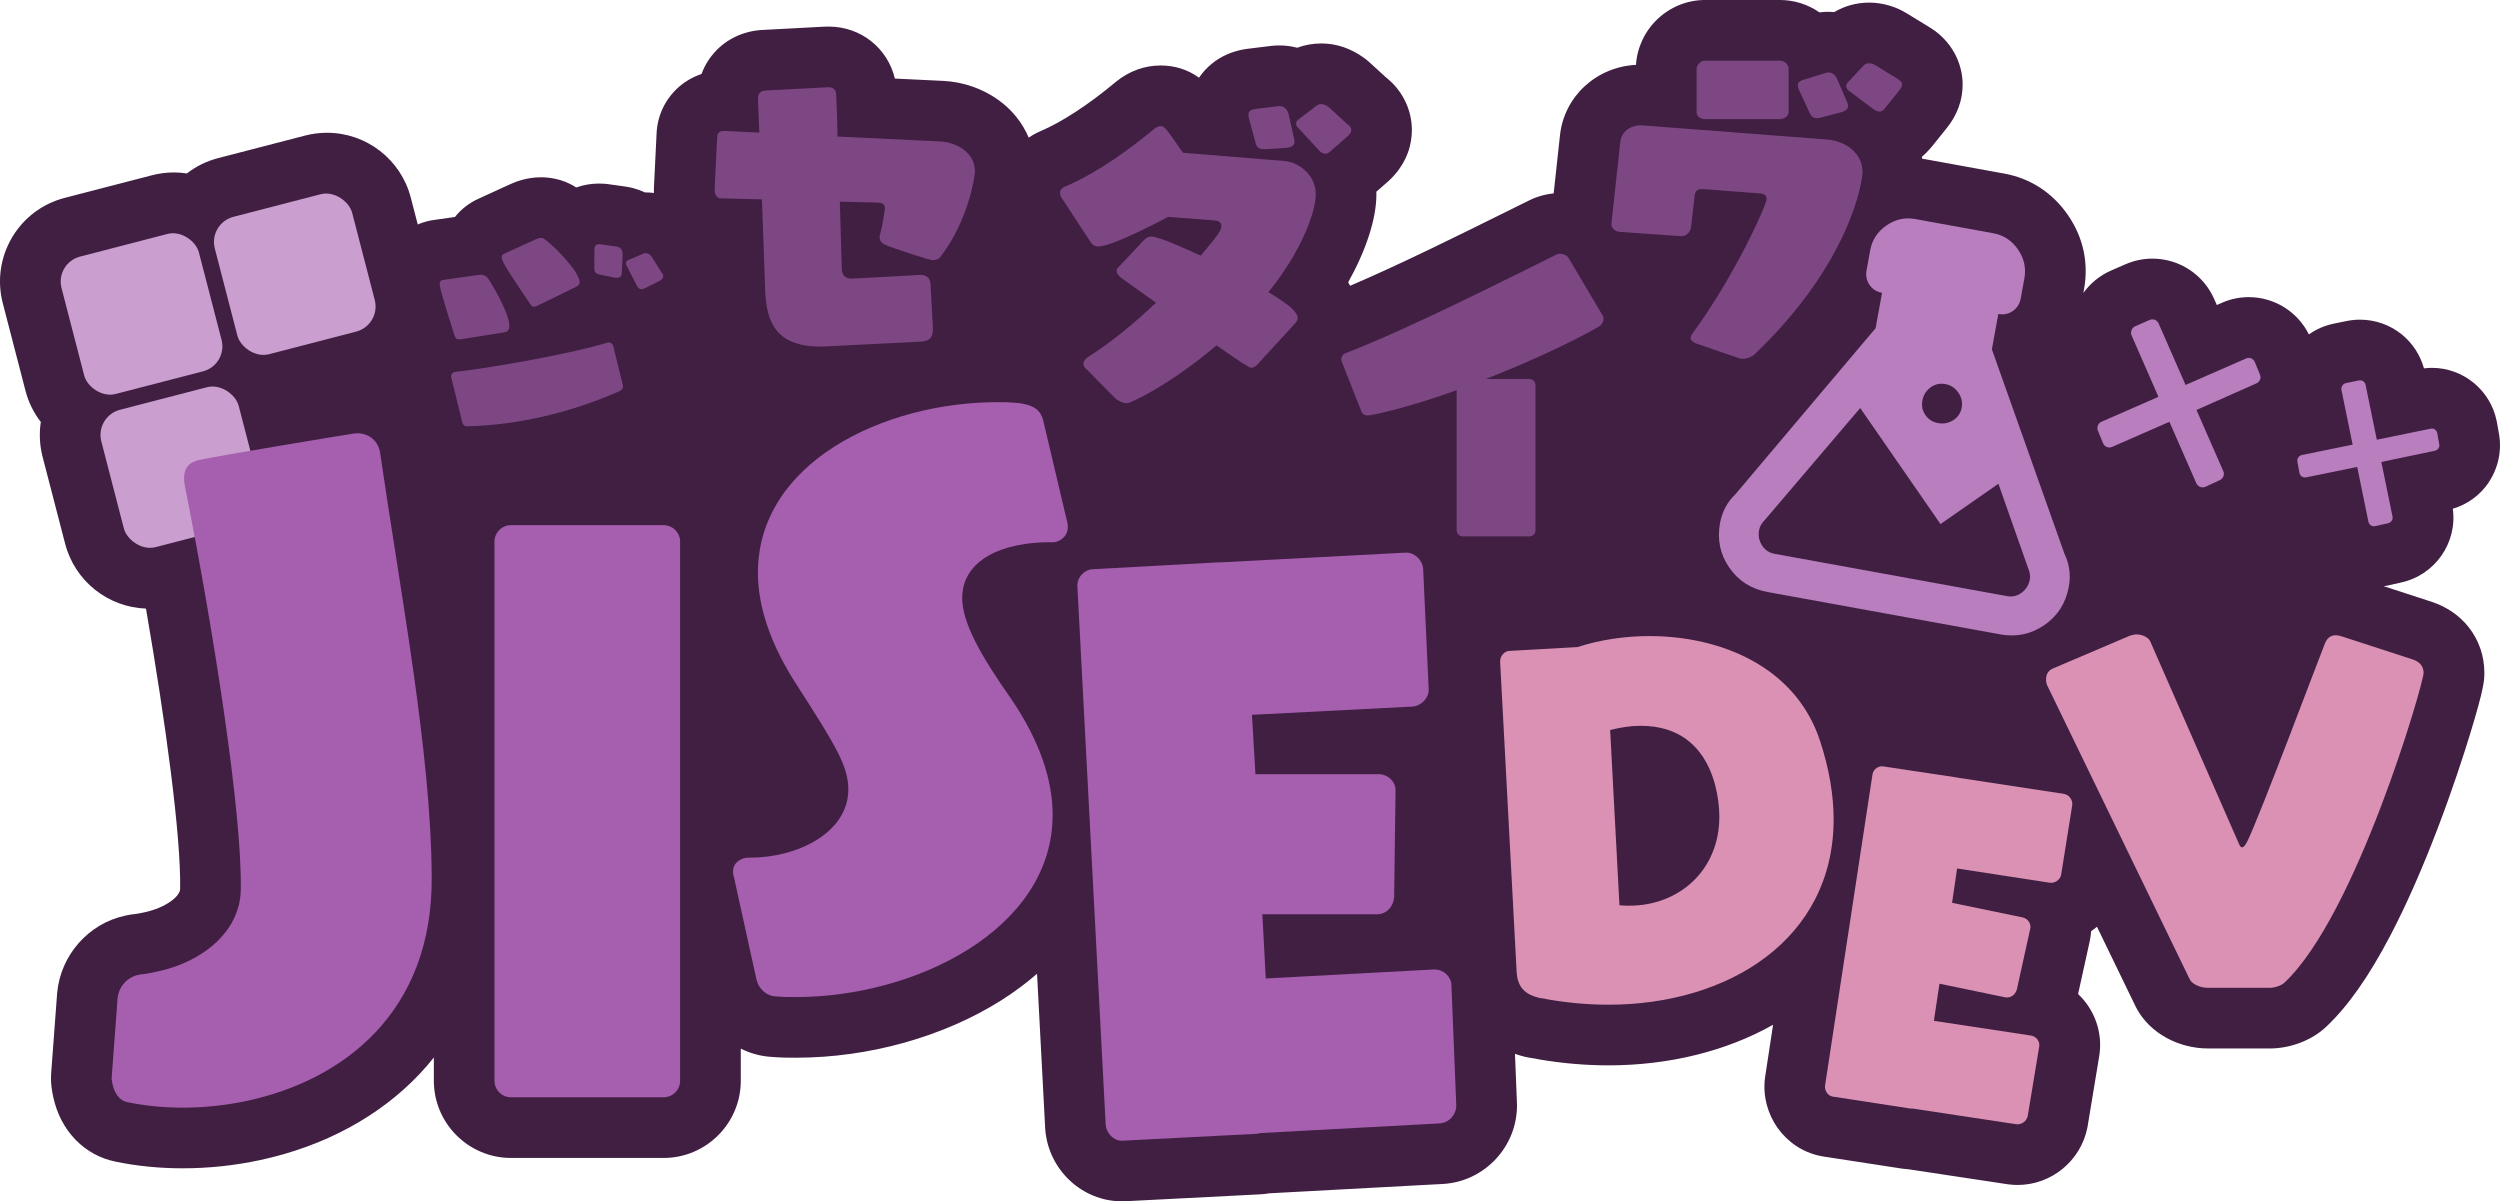 <?xml version="1.0" encoding="UTF-8"?>
<svg id="_图层_2" data-name="图层 2" xmlns="http://www.w3.org/2000/svg" viewBox="0 0 1648.81 792.29">
  <defs>
    <style>
      .cls-1 {
        fill: #b87ebe;
      }

      .cls-1, .cls-2, .cls-3, .cls-4, .cls-5, .cls-6, .cls-7 {
        stroke-width: 0px;
      }

      .cls-2 {
        fill: #7d4783;
      }

      .cls-3 {
        fill: #401f43;
      }

      .cls-4 {
        fill: none;
      }

      .cls-5 {
        fill: #ca9ece;
      }

      .cls-6 {
        fill: #a65eae;
      }

      .cls-7 {
        fill: #da91b4;
      }
    </style>
  </defs>
  <g id="_图层_1-2" data-name="图层 1">
    <g>
      <path class="cls-3" d="m1641.19,318.34c6.49-9.48,8.99-21.32,6.89-32.6l-1.31-7.28c-.06-.31-.11-.62-.18-.93-4.13-20.23-22.06-34.92-42.64-34.92-1.76,0-3.53.11-5.29.33-2.4-8.65-7.42-16.44-14.35-22.15-7.79-6.42-17.66-9.96-27.79-9.96-2.96,0-5.93.3-8.83.89l-8.5,1.74c-6.1,1.25-11.64,3.72-16.42,7.1-7.48-15.01-22.81-24.59-39.67-24.59-6.09,0-12,1.24-17.58,3.68l-3.47,1.52-1.7-3.87c-7.1-16.23-23.09-26.72-40.73-26.72-6.2,0-12.24,1.27-17.95,3.77l-9.54,4.17c-7.22,3.16-13.48,8.29-18.1,14.66l.44-2.44c3.16-17.38-.54-34.32-10.69-49-10.18-14.7-24.67-24.11-41.92-27.25l-51.69-9.41c-.81-.15-1.62-.27-2.43-.39-.07-.44-.12-.88-.2-1.32,2.18-1.82,4.22-3.87,6.11-6.13.15-.18.3-.37.45-.55l9.61-11.95c7-8.56,10.7-18.55,10.7-28.93,0-14.95-7.92-29.01-20.79-37.15l-.06-.04c-.43-.29-.87-.56-1.31-.83l-14.17-8.67c-7.56-4.78-16.52-7.4-25.36-7.4-8.23,0-16.14,2.19-23,6.24-1.29-.11-2.58-.17-3.88-.17-.99,0-3.08,0-5.88.37-7.43-5.15-16.47-8.17-26.21-8.17h-49.21c-11.66,0-22.82,4.49-31.41,12.63-8.39,7.96-13.46,18.83-14.15,30.15-26.18,1.33-47.47,20.88-50.15,46.55l-4.16,38.23c-4.47.42-8.06,1.46-10.55,2.28-1.7.57-3.37,1.25-4.98,2.04-5.8,2.85-12.28,6.06-19.14,9.46-29.2,14.47-67.44,33.43-99.57,47.15-.4-.76-.83-1.52-1.29-2.28,11.72-20.95,18.62-41.79,18.62-57.93,0-.62,0-1.23-.03-1.84l7.57-6.61c.68-.59,1.34-1.21,1.98-1.85,11.48-11.48,13.88-23.84,13.88-32.19,0-13.05-5.88-25.44-16.13-33.98-.32-.27-.65-.53-.98-.79l-10.87-9.93c-1.18-1.08-2.43-2.09-3.73-3.02-8.73-6.24-18.16-9.4-28.02-9.4-5.53,0-10.88.96-15.89,2.83-3.74-1-7.64-1.52-11.65-1.52h-.65c-1.64,0-3.27.1-4.89.3l-15.83,1.95c-.76.09-1.51.21-2.26.34-8.05,1.46-15.14,4.65-21.06,9.48-3.28,2.67-6.11,5.77-8.43,9.2-7.42-5.35-15.9-8.05-25.36-8.05-10.46,0-20.52,3.63-29.11,10.5-.21.17-.42.34-.62.51-17.87,14.9-35.41,26.35-49.38,32.26-.78.33-1.55.68-2.3,1.06-1.95.97-3.8,2.06-5.55,3.24-4.13-9.8-11-18.42-20.18-24.96-10.42-7.43-23.29-11.85-36.23-12.45l-31.85-1.53c-4.74-19.91-22.25-34.29-43.72-34.29h-.65c-.7,0-1.41.02-2.11.06l-40.97,2.17c-.13,0-.25.01-.38.02-12.11.76-23.08,5.91-30.9,14.51-3.06,3.37-6.46,8.15-8.78,14.49-3.8,1.28-7.42,3.06-10.75,5.32-11.44,7.75-18.44,20.46-18.92,34.22l-1.71,34.9c-.03.65-.05,1.31-.05,1.96v.43c0,.55.01,1.11.03,1.66-1.82-.23-3.65-.36-5.47-.36h0c-.15,0-.31,0-.46,0-2.33-1.11-4.78-2.02-7.33-2.71l-.45-.12c-1.61-.44-3.24-.77-4.9-1l-11.34-1.6c-.77-.11-1.54-.19-2.31-.26-1.34-.11-2.67-.16-3.97-.16h0c-5.27,0-10.33.91-15.01,2.6-5.55-3.53-9.31-4.55-11.74-5.21-3.75-1.02-7.63-1.53-11.55-1.53h0c-9.59,0-17.01,3.19-19.45,4.23-.29.12-.57.25-.86.38l-20.67,9.45c-6.24,2.77-11.6,6.94-15.73,12.13l-13.34,1.89c-3.91.49-7.67,1.54-11.19,3.05l-4.59-17.7c-6.53-25.19-29.26-42.79-55.28-42.79h0c-4.83,0-9.65.62-14.34,1.83l-57.46,14.9c-7.72,2-14.66,5.5-20.6,10.1-2.81-.43-5.67-.66-8.58-.66h0c-4.82,0-9.64.62-14.31,1.83l-57.68,14.95c-14.74,3.82-27.11,13.15-34.83,26.28C.17,169.93-1.97,185.27,1.85,200.01l14.95,57.68c1.99,7.67,5.49,14.63,10.12,20.61-1.14,7.44-.83,15.22,1.17,22.96l14.86,57.31c6.37,24.57,28.12,41.91,53.32,42.81,13.03,75.21,23.22,150.71,22.53,185-.24,5.02-9.67,12.33-23.45,15.29-3.11.67-4.79,1.02-6.17,1.14-1.66.14-3.3.39-4.93.74l-1.91.41c-24.01,5.16-42.37,26.05-44.63,50.8-.02.22-.04.45-.06.67l-3.83,51.41c-.67,7.51.6,13.43,1.3,16.67,4.79,22.28,20.57,38.57,41.27,42.65,13.96,2.9,28.81,4.37,44.15,4.37,17.08,0,34.22-1.82,50.93-5.41,42.38-9.1,78.8-28.78,105.34-56.9,3.27-3.46,6.37-7.06,9.32-10.76v15.32c0,28.08,22.84,50.92,50.92,50.92h100.6c28.08,0,50.92-22.84,50.92-50.92v-21.2c6.34,3.19,13.33,5.12,20.6,5.49,5.94.52,11.13.52,15.75.52,48.13,0,97.55-13.84,135.61-37.97,8.5-5.39,16.31-11.21,23.42-17.41l5.35,101.7c.02.41.05.82.08,1.22,2.2,26.44,24.31,47.14,50.33,47.14h.91c.68,0,1.37-.02,2.05-.05l88.43-4.53c2.17-.09,4.14-.34,5.89-.67l114.72-6.18c.23-.01.47-.03.71-.04,26.95-1.93,48.07-24.65,48.07-51.73,0-.54-.01-1.07-.03-1.61l-1.3-32.41c2.18.75,4.43,1.41,6.77,1.98,1.24.3,2.5.54,3.77.72l.85.12c.59.08,1.39.2,1.76.26.91.22,1.84.41,2.77.57,15.27,2.6,30.67,3.92,45.79,3.92,40.02,0,77.71-9.39,108.51-26.76l-5.19,34.04c-.06.4-.12.81-.17,1.22-2.9,23.9,13.07,46.39,36.36,51.21l.52.11c.67.14,1.34.26,2.02.36l51.14,7.86c1.44.23,2.9.38,4.36.45l65.38,9.88c.23.04.46.07.7.1,2.05.27,4.13.41,6.19.41,22.12,0,41.43-15.74,45.91-37.44.11-.53.21-1.05.29-1.58l7.47-45.22c2.85-15.8-2.82-31.3-13.81-41.69l7.52-34.12c.04-.17.07-.35.11-.52l.11-.52c.43-2.08.71-4.17.84-6.27,1.34-.91,2.62-1.89,3.86-2.93l25.42,52.43c.32.67.67,1.33,1.03,1.97,8.73,15.72,27.17,25.88,46.97,25.88h40.47c13.81,0,27.99-5.47,37.31-14.34,14.29-13.43,28.12-33.1,42.27-60.12,10.45-19.95,20.97-43.78,31.28-70.83,9.75-25.58,16.98-47.86,21.32-62.05,9.43-30.8,9.43-35.87,9.43-40.34,0-11.19-3.59-21.64-10.37-30.22-6.03-7.62-14.41-13.38-24.24-16.66-.09-.03-.18-.06-.28-.09l-31.46-10.23c.81-.12,1.62-.25,2.42-.42.27-.06.55-.11.82-.18l8.27-1.87c22.39-4.91,37.13-26.24,34.03-48.62,9.61-2.87,17.88-8.87,23.59-17.2Z"/>
      <g>
        <g>
          <rect class="cls-5" x="147.61" y="134.07" width="93.6" height="93.6" rx="17.12" ry="17.12" transform="translate(427.98 307.17) rotate(165.47)"/>
          <rect class="cls-5" x="46.55" y="160.27" width="93.6" height="93.6" rx="17.01" ry="17.01" transform="translate(235.67 384.09) rotate(165.47)"/>
          <rect class="cls-5" x="72.74" y="261.33" width="93.6" height="93.6" rx="17.2" ry="17.2" transform="translate(312.59 576.4) rotate(165.47)"/>
        </g>
        <path class="cls-2" d="m305.01,223.6c-1.52.25-2.5.31-3.25.1-1.35-.37-1.55-1.41-2.12-2.88-9.59-30.06-9.97-32.79-9.52-34.48.25-.92.76-1.6,1.74-1.66l23.48-3.33c1.18-.17,2.46-.15,3.51.13s2.02.88,2.86,1.93c4.27,6.25,15.87,26.5,14.04,33.24-.33,1.23-1.22,2.13-2.93,2.49l-27.81,4.46Zm105.84,30.68c.03.5.09.85-.03,1.31-.29,1.07-1.18,1.98-2.44,2.46-32.78,14.45-67.48,22.3-99.78,23.08-.49.03-.98.06-1.43-.06-1.05-.29-1.94-1.18-2.25-2.42l-7.29-29.6c-.18-.54-.2-1.04-.08-1.5.33-1.23,1.33-1.94,2.55-2.27,26.11-2.95,78.85-12.48,100.71-19.38.49-.03.98-.06,1.43.06,1.05.29,1.94,1.18,2.25,2.42l6.36,25.89Zm-55.59-53.05c-1.88.97-2.9,1.19-3.65.98-.9-.24-1.49-1.06-2.18-2.07-17.99-26.42-19.02-29.16-18.48-31.15.17-.61.48-1.18,1.21-1.48l20.99-9.6c1.64-.71,3.24-1.26,4.75-.85,3.3.9,26.16,23.04,24.29,29.93-.21.77-.91,1.56-2.02,2.08l-24.9,12.15Zm40.74-20.02l-1.05-.29c-2.1-.57-2.95-1.62-2.98-3.27l.04-12.65c.06-.81.03-1.31.2-1.92.5-1.84,1.87-2.12,3.6-1.98l11.34,1.6.45.12c2.1.57,3.11,2.82,3.06,4.78l-.56,12.18c.03.5-.1.96-.22,1.42-.46,1.68-1.76,2.32-4.39,1.93l-9.48-1.91Zm28.81,9.13c-.92.41-1.75.51-2.35.35-1.05-.29-1.79-1.14-2.33-2.11l-6.75-13.17c-.54-.97-.64-1.82-.47-2.43.29-1.07,1.55-1.55,2.28-1.85l9.28-3.89c.92-.41,1.71-.36,2.46-.15,1.2.33,2.09,1.22,2.93,2.27l6.51,10.48.37.43c.69,1.01.79,1.86.58,2.62-.25.92-1.1,1.67-2.25,2.35l-10.25,5.11Z"/>
        <path class="cls-2" d="m546.1,228.37c-1.73,0-3.25.22-4.77.22-29.05,0-35.77-15.61-36.64-36.42l-2.17-60.7-27.53-.65c-2.17-.22-3.69-2.82-3.69-5.2v-.43l1.73-35.34c0-2.38,2.17-3.47,4.55-3.47h.65l22.55,1.08-.87-22.33c0-3.47,1.52-5.2,4.99-5.42l40.97-2.17h.65c3.04,0,4.99,1.73,4.99,5.2.43,8.02.65,17.34.87,27.32l67.86,3.25c9.32.43,22.76,6.5,22.76,19.73,0,3.9-4.55,32.74-22.76,56.37-1.08,1.52-3.25,2.17-5.2,2.17s-26.02-7.8-31.44-10.19c-2.6-1.3-3.47-3.04-3.47-4.99,0-.65.22-1.52.43-2.38,1.95-7.15,3.04-16.26,3.04-16.48,0-2.38-1.08-3.69-4.34-3.9l-25.37-.65,1.3,44.44c.22,5.42,3.69,6.29,6.5,6.29h1.08l44.01-2.38h.65c3.04,0,6.07,1.52,6.29,6.29l1.52,27.97v1.73c0,4.77-1.73,7.8-8.24,8.02l-60.92,3.04Z"/>
        <path class="cls-2" d="m830.51,239.06c-2.17,2.6-3.69,3.47-5.2,3.47-1.08,0-1.95-.65-3.25-1.52-3.25-1.73-10.62-6.94-19.73-13.22-30.13,25.58-56.58,38.16-58.97,38.16-2.17,0-5.64-1.08-8.46-3.9l-18.86-19.08c-1.08-1.08-1.52-2.17-1.52-3.25,0-1.3,1.08-3.04,3.47-4.55,14.09-8.89,29.92-21.68,44.44-35.55l-21.68-15.39c-2.38-1.52-4.34-3.69-4.34-5.64,0-.65.22-1.3.87-1.95l16.69-17.78c1.73-1.95,3.25-2.82,5.42-2.82,4.77,0,20.16,6.94,32.52,12.57,10.41-12.36,13.66-16.48,13.66-19.51,0-1.95-1.52-3.47-4.34-3.69l-30.79-2.38c-5.42,2.82-36.86,19.51-45.96,19.51-1.95,0-3.69-.65-4.99-2.6l-19.08-29.05c-1.08-1.52-1.3-2.82-1.3-3.69,0-1.95,1.08-3.04,2.82-3.9,22.55-9.54,45.09-26.45,59.4-38.37,1.08-.87,2.6-1.73,4.12-1.73,2.38,0,2.82.22,14.74,17.56l66.77,5.42c9.11.65,20.81,8.67,20.81,22.11,0,11.49-9.54,37.72-31.22,64.39,14.53,8.67,19.29,13.44,19.29,17.13,0,1.08-.43,1.95-1.3,3.04l-24.06,26.23Zm4.55-140.7h-1.52c-3.04,0-4.55-1.08-5.2-3.25l-4.55-16.69c-.22-1.08-.43-1.73-.43-2.6,0-2.6,1.73-3.47,4.12-3.9l15.83-1.95h.65c3.04,0,5.2,2.6,5.85,5.2l3.69,16.26c.22.65.22,1.3.22,1.95,0,2.38-1.52,3.69-5.2,4.12l-13.44.87Zm42.06,1.73c-1.08.87-2.17,1.3-3.04,1.3-1.52,0-2.82-.87-3.9-1.95l-13.88-14.96c-1.08-1.08-1.52-2.17-1.52-3.04,0-1.52,1.52-2.6,2.38-3.25l11.06-8.46c1.08-.87,2.17-1.08,3.25-1.08,1.73,0,3.25.87,4.77,1.95l12.57,11.49.65.43c1.3,1.08,1.73,2.17,1.73,3.25,0,1.3-.87,2.6-2.17,3.9l-11.92,10.41Z"/>
        <path class="cls-2" d="m965.02,353.8c-2.38,0-4.34-1.73-4.34-4.12v-92.36c-32.3,11.71-55.93,16.69-58.54,16.69-1.95,0-3.69-.87-4.34-2.82l-12.79-32.52c-.22-.65-.43-1.08-.43-1.73,0-1.73,1.08-3.25,2.6-3.9,43.58-16.91,104.28-47.91,139.62-65.26.65-.22,1.3-.43,1.95-.43,2.17,0,4.77,1.08,5.64,2.6l22.76,38.37c.22.43.43,1.08.43,1.73,0,1.95-1.08,4.12-2.82,5.2-17.13,9.97-45.53,23.2-74.79,34.69h28.62c2.38,0,4.12,1.95,4.12,4.34v95.39c0,2.38-1.73,4.12-4.12,4.12h-43.58Z"/>
        <path class="cls-2" d="m1118.94,226.66c-2.17-.87-3.9-1.95-3.9-3.9,0-.87.43-1.73,1.3-3.04,27.1-36.64,48.78-84.33,48.78-88.45,0-2.38-1.52-3.47-4.34-3.69l-36.86-2.82h-1.52c-3.47,0-4.34,1.52-4.77,4.55l-2.38,20.81c-.43,2.82-3.04,5.64-5.85,5.64h-.43l-40.54-2.82c-3.25-.22-5.64-2.38-5.64-4.99v-.65l5.85-53.77c.65-6.5,6.5-10.84,13.22-10.84h1.3l121.84,9.32c11.71.87,23.41,8.67,23.41,21.46,0,5.2-7.37,59.4-71.54,120.54-1.08.87-3.9,2.6-7.37,2.6-.87,0-1.73,0-2.82-.43l-27.75-9.54Zm5.64-148.07c-3.04,0-5.64-1.95-5.64-4.55v-28.62c0-2.82,2.82-5.42,5.64-5.42h49.21c3.25,0,5.85,2.6,5.85,5.42v28.62c0,2.82-3.47,4.55-5.85,4.55h-49.21Zm76.53-1.08c-1.08.22-1.95.43-2.82.43-1.95,0-3.47-.87-4.34-2.6l-7.37-15.83c-.65-1.3-.87-2.38-.87-3.25,0-1.95,1.3-2.82,3.25-3.47l15.39-4.77c.65-.22,1.08-.22,1.52-.22,2.6,0,4.77,1.95,5.64,4.12l6.72,15.39c.43,1.08.65,1.95.65,2.6,0,1.95-1.52,3.25-4.55,4.12l-13.22,3.47Zm41.84-5.85c-1.08,1.3-2.17,1.95-3.47,1.95-1.08,0-2.38-.65-3.47-1.3l-16.26-12.14c-1.52-1.08-2.17-2.38-2.17-3.25,0-1.52,1.08-2.6,1.73-3.25l9.54-10.19c1.08-1.3,2.38-1.73,3.9-1.73,1.3,0,2.82.43,4.12,1.3l14.53,8.89.65.43c1.52.87,2.38,2.17,2.38,3.47,0,1.08-.65,2.38-1.73,3.69l-9.76,12.14Z"/>
        <path class="cls-4" d="m1082.03,478.68c-6.7,0-13.68,1.12-20.1,2.79l6.14,115.56c2.23.28,4.47.28,6.7.28,32.38,0,59.18-23.17,59.18-58.62,0-4.75-.28-60.01-51.92-60.01Z"/>
        <path class="cls-6" d="m250.42,297.3c-1.54-7.17-8.13-12.25-16.46-11.46-7.27,1.06-88.38,14.49-102.23,17.46-6.21,1.33-12.01,4.58-9.82,17.11,18.79,94.45,37.97,216.31,36.87,267.04-.77,26.66-24.45,46.75-55.04,53.32-3.82.82-7.17,1.54-11.09,1.88l-1.91.41c-6.21,1.33-12.46,7.18-13.2,15.34l-3.86,51.82c-.17,1.54.14,2.97.55,4.88,1.03,4.78,3.8,10.68,10.04,11.84,23.56,4.94,51.55,4.92,78.79-.93,62.6-13.45,122.56-57.83,121.66-148.12-.38-80.91-20.48-186.07-34.08-279.64l-.21-.96Z"/>
        <path class="cls-6" d="m337.03,346.35h100.6c6.03,0,10.92,4.9,10.92,10.92v355.5c0,6.03-4.9,10.92-10.92,10.92h-100.6c-6.03,0-10.92-4.9-10.92-10.92v-355.5c0-6.03,4.9-10.92,10.92-10.92Z"/>
        <path class="cls-6" d="m687.85,276.6c-2.73-9.56-11.83-11.38-29.59-11.38-76.47,0-158.4,40.51-158.4,112.43,0,22.3,8.19,47.79,26.86,76.02,24.58,38.24,32.77,51.89,32.77,66.91,0,28.68-33.68,45.06-64.64,45.06h-1.82c-2.73,0-9.56,2.28-9.56,9.1,0,.91,0,2.28.46,3.19l15.02,68.28c1.37,5.92,6.83,10.92,12.75,10.92,4.55.46,8.65.46,13.2.46,78.75,0,169.33-44.61,169.33-120.17,0-22.76-8.19-48.25-27.31-76.47-20.94-29.59-32.32-50.98-32.32-66.46,0-25.95,27.77-36.87,57.35-36.87h2.73c2.73,0,9.56-2.73,9.56-10.01,0-.91,0-2.28-.46-3.64l-15.93-67.37Z"/>
        <path class="cls-6" d="m946.34,639.4h-.91l-110.61,5.92-2.28-42.33h75.56c6.37,0,10.92-5.01,11.38-11.38l.91-69.64v-.91c0-5.92-5.46-10.47-10.92-10.47h-81.48l-2.28-39.15,106.06-5.46c5.46-.46,10.47-5.46,10.47-10.92v-.91l-3.64-79.2c-.46-5.46-5.46-10.47-10.92-10.47h-.91l-121.08,6.37h-1.82l-82.84,4.55c-5.46,0-10.47,5.01-10.47,10.47v.91l18.66,355.04c.46,5.46,5.01,10.47,10.47,10.47h.91l88.76-4.55c.46,0,1.37-.46,1.82-.46l118.35-6.37c6.37-.46,10.92-5.92,10.92-11.83l-3.19-79.2c0-5.46-5.01-10.47-10.92-10.47Z"/>
        <path class="cls-7" d="m1087.89,419.5c-16.47,0-32.94,2.51-47.45,7.26l-44.66,2.51c-3.63,0-6.42,3.35-6.42,6.98l10.89,204.6c.56,10.61,5.86,15.07,15.07,17.31,1.95.28,4.19.56,6.42,1.12,13.12,2.23,26.24,3.35,39.08,3.35,79.27,0,148.5-43.27,148.5-122.26,0-15.63-2.79-32.94-8.93-51.64-15.91-48.85-65.32-69.22-112.49-69.22Zm-13.12,177.81c-2.23,0-4.47,0-6.7-.28l-6.14-115.56c6.42-1.67,13.4-2.79,20.1-2.79,51.64,0,51.92,55.27,51.92,60.01,0,35.45-26.8,58.62-59.18,58.62Z"/>
        <path class="cls-7" d="m1361.7,523.68l-.52-.11-69.97-10.66-1.04-.22-47.89-7.19c-3.12-.65-6.58,1.63-7.22,4.75l-.11.52-31.28,205.16c-.39,3.18,1.63,6.58,4.75,7.22l.52.11,51.28,7.89c.26.05.83-.1,1.09-.05l68.4,10.34c3.7.49,6.94-2.09,7.64-5.47l7.54-45.65c.65-3.12-1.63-6.58-5.01-7.27l-.52-.11-63.93-9.69,3.7-24.47,43.19,8.93c3.64.75,6.84-1.57,7.85-5.16l8.75-39.7.11-.52c.7-3.38-1.89-6.63-5.01-7.27l-46.58-9.63,3.32-22.65,61.27,9.41c3.18.38,6.63-1.89,7.28-5.01l.11-.52,7.28-45.7c.39-3.18-1.89-6.63-5.01-7.28Z"/>
        <path class="cls-7" d="m1591.16,434.9l-46.34-15.07c-1.68-.56-3.07-.84-4.47-.84-3.35,0-5.58,1.95-6.98,5.3-4.19,10.33-43.27,114.72-51.36,130.91-1.4,2.51-2.23,3.63-3.35,3.63-.84,0-1.4-.84-2.23-2.79l-58.34-133.15c-.84-1.95-4.47-4.47-8.93-4.47-1.4,0-2.79.28-4.47.84l-51.08,21.77c-3.07,1.4-4.19,4.19-4.19,6.98,0,1.67.28,3.07.84,4.19l94.07,194c1.4,2.51,6.14,5.3,12,5.3h40.47c4.19,0,8.37-1.95,9.77-3.35,47.45-44.38,91.84-197.35,91.84-204.32,0-4.19-2.23-7.26-7.26-8.93Z"/>
        <path class="cls-1" d="m1454.52,321.04c-2.38,1.04-5.04-.16-6-2.34l-17.74-40.51-37.74,16.52c-2.38,1.04-4.95.04-6-2.34l-3.37-8.23c-.96-2.18-.04-4.95,2.34-6l37.54-16.43-17.73-40.51c-.96-2.18.16-5.04,2.34-6l9.53-4.17c2.38-1.04,4.95-.04,6,2.35l17.74,40.51,40.12-17.56c2.18-.96,4.64.33,5.51,2.32l3.45,8.43c.96,2.18-.05,4.75-2.43,5.8l-39.44,17.5,17.74,40.51c.96,2.18-.25,4.84-2.43,5.8l-9.45,4.37Z"/>
        <path class="cls-1" d="m1566.49,347.02c-2.12.43-4.08-1.01-4.48-2.96l-7.38-36.11-33.63,6.87c-2.12.43-4.04-.83-4.48-2.96l-1.31-7.29c-.4-1.95.83-4.04,2.96-4.48l33.45-6.84-7.38-36.11c-.4-1.95,1.01-4.08,2.96-4.48l8.5-1.74c2.12-.43,4.04.83,4.48,2.96l7.38,36.11,35.75-7.31c1.95-.4,3.72,1.08,4.09,2.85l1.34,7.47c.4,1.95-.87,3.87-2.99,4.3l-35.19,7.38,7.38,36.11c.4,1.95-1.05,3.9-2.99,4.3l-8.46,1.91Z"/>
        <path class="cls-1" d="m1165.83,390.46c-10.82-1.97-19.26-7.33-25.31-16.08-6.06-8.75-8.1-18.53-6.13-29.35,1.38-7.59,4.79-13.97,10.23-19.15l92.39-109.45,4.24-23.32c-3.61-.66-6.37-2.41-8.29-5.27-1.92-2.86-2.57-6.02-1.93-9.51l2.41-13.25c1.24-6.84,4.81-12.3,10.69-16.37,5.88-4.07,12.18-5.49,18.9-4.27l51.68,9.41c6.72,1.22,12.11,4.78,16.18,10.66,4.07,5.88,5.48,12.24,4.24,19.08l-2.41,13.25c-.63,3.48-2.36,6.22-5.16,8.22-2.81,2-6.01,2.66-9.62,2.01l-4.25,23.32,47.92,134.98c3.27,6.76,4.21,13.94,2.83,21.53-1.97,10.82-7.33,19.26-16.08,25.31-8.75,6.06-18.47,8.11-29.17,6.16l-153.37-27.91Zm-5.69-40.75c-.66,3.61,0,6.94,1.94,9.99,1.95,3.05,4.73,4.91,8.34,5.56l153.37,27.91c3.48.63,6.67-.13,9.58-2.31,2.9-2.17,4.68-5.06,5.34-8.67.43-2.36.05-4.87-1.14-7.53l-19.57-55.61-38.19,26.59-52.96-76.53-62.99,73.93c-2.05,2.07-3.29,4.29-3.72,6.65Zm122.79-96.4c-3.61-.66-6.86.1-9.76,2.27s-4.67,5.03-5.32,8.57c-.64,3.55.02,6.75,2.01,9.62,1.98,2.87,4.78,4.63,8.39,5.28,3.61.66,6.94,0,9.99-1.94,3.05-1.95,4.9-4.7,5.55-8.24.65-3.54-.1-6.86-2.24-9.95-2.14-3.09-5.01-4.96-8.62-5.62Z"/>
      </g>
    </g>
  </g>
</svg>